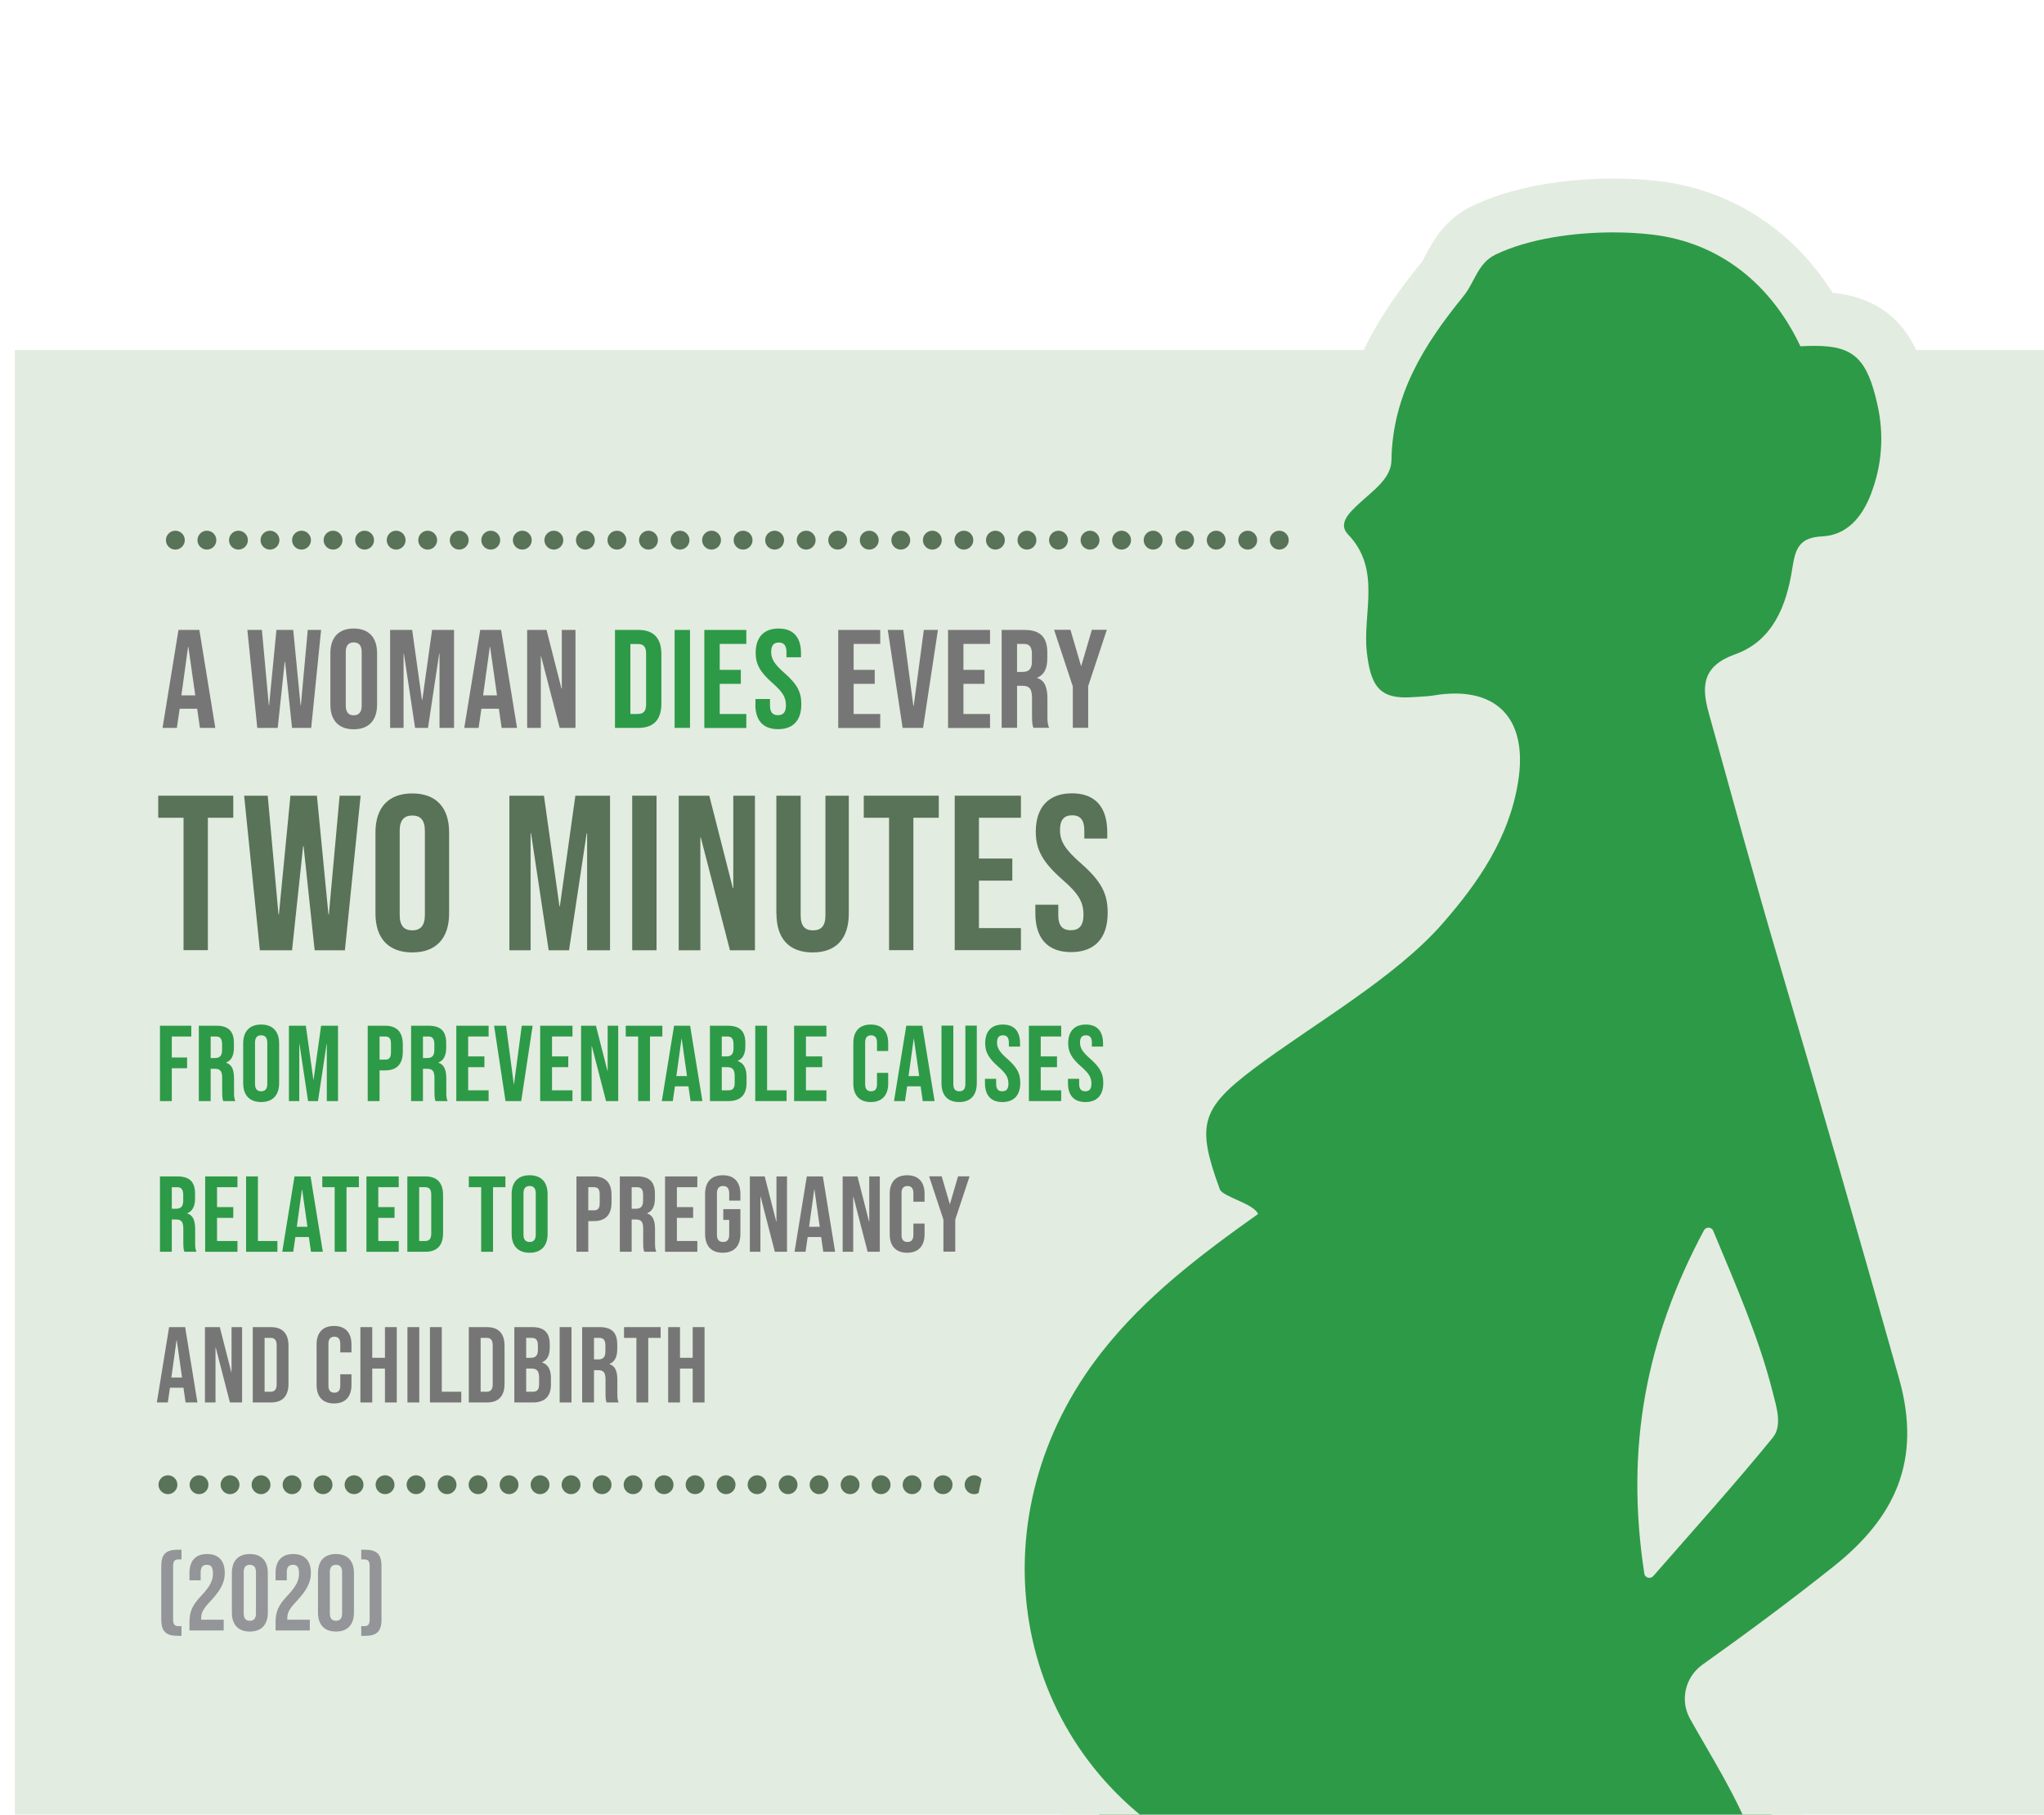 <?xml version="1.0" encoding="UTF-8"?>
<svg id="Layer_2" data-name="Layer 2" xmlns="http://www.w3.org/2000/svg" xmlns:xlink="http://www.w3.org/1999/xlink" viewBox="0 0 189.88 168.58">
  <defs>
    <style>
      .cls-1 {
        fill: #939598;
      }

      .cls-2 {
        fill: #587358;
      }

      .cls-3 {
        stroke-dasharray: 0 0 0 2.93;
      }

      .cls-3, .cls-4, .cls-5 {
        stroke: #587358;
        stroke-linecap: round;
        stroke-linejoin: round;
        stroke-width: 1.75px;
      }

      .cls-3, .cls-4, .cls-5, .cls-6 {
        fill: none;
      }

      .cls-4 {
        stroke-dasharray: 0 0 0 2.88;
      }

      .cls-7 {
        fill: #777677;
      }

      .cls-8 {
        clip-path: url(#clippath);
      }

      .cls-9 {
        fill: #e3ece0;
      }

      .cls-10 {
        fill: #2d9a47;
      }
    </style>
    <clipPath id="clippath">
      <rect class="cls-6" width="188.5" height="168.58"/>
    </clipPath>
  </defs>
  <g id="Layer_2-2" data-name="Layer 2">
    <g>
      <rect class="cls-9" x="1.38" y="32.51" width="188.5" height="136.07"/>
      <g>
        <path class="cls-2" d="M17.06,75.97h-2.36v-2.05h6.97v2.05h-2.36v12.3h-2.26v-12.3Z"/>
        <path class="cls-2" d="M22.7,73.92h2.17l1,11.03h.04l1.07-11.03h2.46l1.07,11.03h.04l1-11.03h1.95l-1.46,14.36h-2.81l-1.03-9.68h-.04l-1.03,9.68h-2.99l-1.46-14.36Z"/>
        <path class="cls-2" d="M34.88,84.87v-7.55c0-2.3,1.21-3.61,3.42-3.61s3.42,1.31,3.42,3.61v7.55c0,2.3-1.21,3.61-3.42,3.61s-3.42-1.31-3.42-3.61Zm4.59,.14v-7.83c0-1.03-.45-1.42-1.17-1.42s-1.17,.39-1.17,1.42v7.83c0,1.03,.45,1.42,1.17,1.42s1.17-.39,1.17-1.42Z"/>
        <path class="cls-2" d="M47.31,73.92h3.22l1.44,10.27h.04l1.44-10.27h3.22v14.36h-2.13v-10.87h-.04l-1.64,10.87h-1.89l-1.64-10.87h-.04v10.87h-1.97v-14.36Z"/>
        <path class="cls-2" d="M58.73,73.92h2.26v14.36h-2.26v-14.36Z"/>
        <path class="cls-2" d="M63.06,73.92h2.83l2.19,8.59h.04v-8.59h2.01v14.36h-2.32l-2.71-10.48h-.04v10.48h-2.01v-14.36Z"/>
        <path class="cls-2" d="M72.12,84.87v-10.95h2.26v11.12c0,1.03,.43,1.39,1.15,1.39s1.15-.37,1.15-1.39v-11.12h2.17v10.95c0,2.3-1.15,3.61-3.36,3.61s-3.36-1.31-3.36-3.61Z"/>
        <path class="cls-2" d="M82.6,75.97h-2.36v-2.05h6.97v2.05h-2.36v12.3h-2.26v-12.3Z"/>
        <path class="cls-2" d="M88.69,73.92h6.15v2.05h-3.9v3.79h3.1v2.05h-3.1v4.41h3.9v2.05h-6.15v-14.36Z"/>
        <path class="cls-2" d="M96.18,84.87v-.82h2.13v.98c0,1.03,.45,1.39,1.17,1.39s1.17-.37,1.17-1.44c0-1.19-.45-1.95-1.93-3.24-1.89-1.66-2.5-2.83-2.5-4.47,0-2.26,1.17-3.57,3.36-3.57s3.28,1.31,3.28,3.61v.59h-2.13v-.74c0-1.03-.41-1.42-1.13-1.42s-1.13,.39-1.13,1.37c0,1.05,.47,1.8,1.95,3.1,1.89,1.66,2.48,2.81,2.48,4.59,0,2.34-1.19,3.65-3.4,3.65s-3.32-1.31-3.32-3.61Z"/>
      </g>
      <g>
        <path class="cls-7" d="M16.58,58.52h1.94l1.48,9.1h-1.43l-.26-1.81v.03h-1.62l-.26,1.78h-1.33l1.48-9.1Zm1.56,6.08l-.64-4.5h-.03l-.62,4.5h1.29Z"/>
        <path class="cls-7" d="M22.95,58.52h1.38l.64,6.99h.03l.68-6.99h1.56l.68,6.99h.03l.64-6.99h1.24l-.92,9.1h-1.78l-.65-6.14h-.03l-.65,6.14h-1.9l-.92-9.1Z"/>
        <path class="cls-7" d="M30.69,65.46v-4.78c0-1.46,.77-2.29,2.17-2.29s2.17,.83,2.17,2.29v4.78c0,1.46-.77,2.29-2.17,2.29s-2.17-.83-2.17-2.29Zm2.91,.09v-4.97c0-.65-.29-.9-.74-.9s-.74,.25-.74,.9v4.97c0,.65,.29,.9,.74,.9s.74-.25,.74-.9Z"/>
        <path class="cls-7" d="M36.25,58.52h2.04l.91,6.51h.03l.91-6.51h2.04v9.1h-1.35v-6.89h-.03l-1.04,6.89h-1.2l-1.04-6.89h-.03v6.89h-1.25v-9.1Z"/>
        <path class="cls-7" d="M44.61,58.52h1.94l1.48,9.1h-1.43l-.26-1.81v.03h-1.62l-.26,1.78h-1.33l1.48-9.1Zm1.56,6.08l-.64-4.5h-.03l-.62,4.5h1.29Z"/>
        <path class="cls-7" d="M48.98,58.52h1.79l1.39,5.45h.03v-5.45h1.27v9.1h-1.47l-1.72-6.64h-.03v6.64h-1.27v-9.1Z"/>
        <path class="cls-10" d="M57.13,58.52h2.18c1.43,0,2.13,.79,2.13,2.25v4.6c0,1.46-.7,2.25-2.13,2.25h-2.18v-9.1Zm2.16,7.8c.46,0,.73-.23,.73-.88v-4.73c0-.65-.27-.88-.73-.88h-.73v6.5h.73Z"/>
        <path class="cls-10" d="M62.67,58.52h1.43v9.1h-1.43v-9.1Z"/>
        <path class="cls-10" d="M65.43,58.52h3.9v1.3h-2.47v2.41h1.96v1.3h-1.96v2.8h2.47v1.3h-3.9v-9.1Z"/>
        <path class="cls-10" d="M70.18,65.46v-.52h1.35v.62c0,.65,.29,.88,.74,.88s.74-.23,.74-.91c0-.75-.29-1.23-1.22-2.05-1.2-1.05-1.59-1.79-1.59-2.83,0-1.43,.74-2.26,2.13-2.26s2.08,.83,2.08,2.29v.38h-1.35v-.47c0-.65-.26-.9-.71-.9s-.71,.25-.71,.87c0,.66,.3,1.14,1.23,1.96,1.2,1.05,1.57,1.78,1.57,2.91,0,1.48-.75,2.31-2.16,2.31s-2.11-.83-2.11-2.29Z"/>
        <path class="cls-7" d="M77.87,58.52h3.9v1.3h-2.47v2.41h1.96v1.3h-1.96v2.8h2.47v1.3h-3.9v-9.1Z"/>
        <path class="cls-7" d="M82.47,58.52h1.44l.94,7.06h.03l.94-7.06h1.31l-1.38,9.1h-1.9l-1.38-9.1Z"/>
        <path class="cls-7" d="M88.07,58.52h3.9v1.3h-2.47v2.41h1.96v1.3h-1.96v2.8h2.47v1.3h-3.9v-9.1Z"/>
        <path class="cls-7" d="M93.05,58.52h2.12c1.48,0,2.12,.69,2.12,2.09v.56c0,.94-.3,1.53-.94,1.79v.03c.72,.22,.95,.9,.95,1.92v1.6c0,.44,.01,.77,.16,1.1h-1.46c-.08-.23-.13-.38-.13-1.12v-1.66c0-.84-.25-1.12-.9-1.12h-.49v3.9h-1.43v-9.1Zm1.95,3.9c.53,0,.86-.23,.86-.96v-.7c0-.65-.22-.94-.73-.94h-.65v2.6h.52Z"/>
        <path class="cls-7" d="M99.65,63.74l-1.73-5.23h1.52l.98,3.34h.03l.98-3.34h1.39l-1.73,5.23v3.87h-1.43v-3.87Z"/>
      </g>
      <g>
        <path class="cls-1" d="M14.98,150.44v-4.94c0-1.12,.44-1.53,1.54-1.53h.34v.9h-.27c-.35,0-.51,.13-.51,.63v4.94c0,.5,.16,.63,.51,.63h.27v.9h-.34c-1.1,0-1.54-.41-1.54-1.53Z"/>
        <path class="cls-1" d="M17.6,150.71c0-1,.28-1.61,1.1-2.47,.84-.89,1.08-1.42,1.08-2.07s-.22-.8-.57-.8-.57,.19-.57,.69v.75h-1.04v-.68c0-1.12,.56-1.76,1.64-1.76s1.64,.64,1.64,1.76c0,.83-.34,1.57-1.36,2.65-.66,.7-.83,1.05-.83,1.54v.15h2.09v1h-3.18v-.76Z"/>
        <path class="cls-1" d="M21.54,149.81v-3.68c0-1.12,.59-1.76,1.67-1.76s1.67,.64,1.67,1.76v3.68c0,1.12-.59,1.76-1.67,1.76s-1.67-.64-1.67-1.76Zm2.24,.07v-3.82c0-.5-.22-.69-.57-.69s-.57,.19-.57,.69v3.82c0,.5,.22,.69,.57,.69s.57-.19,.57-.69Z"/>
        <path class="cls-1" d="M25.6,150.71c0-1,.28-1.61,1.1-2.47,.84-.89,1.08-1.42,1.08-2.07s-.22-.8-.57-.8-.57,.19-.57,.69v.75h-1.04v-.68c0-1.12,.56-1.76,1.64-1.76s1.64,.64,1.64,1.76c0,.83-.34,1.57-1.36,2.65-.66,.7-.83,1.05-.83,1.54v.15h2.09v1h-3.18v-.76Z"/>
        <path class="cls-1" d="M29.54,149.81v-3.68c0-1.12,.59-1.76,1.67-1.76s1.67,.64,1.67,1.76v3.68c0,1.12-.59,1.76-1.67,1.76s-1.67-.64-1.67-1.76Zm2.24,.07v-3.82c0-.5-.22-.69-.57-.69s-.57,.19-.57,.69v3.82c0,.5,.22,.69,.57,.69s.57-.19,.57-.69Z"/>
        <path class="cls-1" d="M33.56,151.07h.27c.35,0,.51-.13,.51-.63v-4.94c0-.5-.16-.63-.51-.63h-.27v-.9h.34c1.1,0,1.54,.41,1.54,1.53v4.94c0,1.12-.44,1.53-1.54,1.53h-.34v-.9Z"/>
      </g>
      <g>
        <path class="cls-10" d="M14.86,95.29h2.91v1h-1.81v1.95h1.42v1h-1.42v3.05h-1.1v-7Z"/>
        <path class="cls-10" d="M18.47,95.29h1.63c1.14,0,1.63,.53,1.63,1.61v.43c0,.72-.23,1.18-.72,1.38v.02c.55,.17,.73,.69,.73,1.48v1.23c0,.34,.01,.59,.12,.85h-1.12c-.06-.18-.1-.29-.1-.86v-1.28c0-.65-.19-.86-.69-.86h-.38v3h-1.1v-7Zm1.5,3c.41,0,.66-.18,.66-.74v-.54c0-.5-.17-.72-.56-.72h-.5v2h.4Z"/>
        <path class="cls-10" d="M22.59,100.62v-3.68c0-1.12,.59-1.76,1.67-1.76s1.67,.64,1.67,1.76v3.68c0,1.12-.59,1.76-1.67,1.76s-1.67-.64-1.67-1.76Zm2.24,.07v-3.82c0-.5-.22-.69-.57-.69s-.57,.19-.57,.69v3.82c0,.5,.22,.69,.57,.69s.57-.19,.57-.69Z"/>
        <path class="cls-10" d="M26.84,95.29h1.57l.7,5.01h.02l.7-5.01h1.57v7h-1.04v-5.3h-.02l-.8,5.3h-.92l-.8-5.3h-.02v5.3h-.96v-7Z"/>
        <path class="cls-10" d="M34.16,95.29h1.62c1.1,0,1.64,.61,1.64,1.73v.69c0,1.12-.54,1.73-1.64,1.73h-.52v2.85h-1.1v-7Zm1.62,3.15c.35,0,.54-.16,.54-.66v-.83c0-.5-.19-.66-.54-.66h-.52v2.15h.52Z"/>
        <path class="cls-10" d="M38.19,95.29h1.63c1.14,0,1.63,.53,1.63,1.61v.43c0,.72-.23,1.18-.72,1.38v.02c.55,.17,.73,.69,.73,1.48v1.23c0,.34,0,.59,.12,.85h-1.12c-.06-.18-.1-.29-.1-.86v-1.28c0-.65-.19-.86-.69-.86h-.38v3h-1.1v-7Zm1.5,3c.41,0,.66-.18,.66-.74v-.54c0-.5-.17-.72-.56-.72h-.5v2h.4Z"/>
        <path class="cls-10" d="M42.39,95.29h3v1h-1.9v1.85h1.51v1h-1.51v2.15h1.9v1h-3v-7Z"/>
        <path class="cls-10" d="M45.9,95.29h1.11l.72,5.43h.02l.72-5.43h1.01l-1.06,7h-1.46l-1.06-7Z"/>
        <path class="cls-10" d="M50.18,95.29h3v1h-1.9v1.85h1.51v1h-1.51v2.15h1.9v1h-3v-7Z"/>
        <path class="cls-10" d="M53.98,95.29h1.38l1.07,4.19h.02v-4.19h.98v7h-1.13l-1.32-5.11h-.02v5.11h-.98v-7Z"/>
        <path class="cls-10" d="M59.28,96.29h-1.15v-1h3.4v1h-1.15v6h-1.1v-6Z"/>
        <path class="cls-10" d="M62.62,95.29h1.49l1.14,7h-1.1l-.2-1.39v.02h-1.25l-.2,1.37h-1.02l1.14-7Zm1.2,4.68l-.49-3.46h-.02l-.48,3.46h.99Z"/>
        <path class="cls-10" d="M65.95,95.29h1.66c1.14,0,1.63,.53,1.63,1.61v.28c0,.72-.22,1.17-.71,1.37v.02c.59,.2,.82,.72,.82,1.46v.6c0,1.08-.57,1.66-1.67,1.66h-1.73v-7Zm1.53,2.85c.41,0,.66-.18,.66-.74v-.39c0-.5-.17-.72-.56-.72h-.53v1.85h.43Zm.2,3.15c.37,0,.57-.17,.57-.69v-.61c0-.65-.21-.85-.71-.85h-.49v2.15h.63Z"/>
        <path class="cls-10" d="M70.16,95.29h1.1v6h1.81v1h-2.91v-7Z"/>
        <path class="cls-10" d="M73.77,95.29h3v1h-1.9v1.85h1.51v1h-1.51v2.15h1.9v1h-3v-7Z"/>
        <path class="cls-10" d="M79.27,100.66v-3.76c0-1.08,.56-1.72,1.62-1.72s1.62,.64,1.62,1.72v.74h-1.04v-.81c0-.46-.22-.65-.55-.65s-.55,.19-.55,.65v3.91c0,.46,.22,.64,.55,.64s.55-.18,.55-.64v-1.07h1.04v.99c0,1.08-.56,1.72-1.62,1.72s-1.62-.64-1.62-1.72Z"/>
        <path class="cls-10" d="M84.19,95.29h1.49l1.14,7h-1.1l-.2-1.39v.02h-1.25l-.2,1.37h-1.02l1.14-7Zm1.2,4.68l-.49-3.46h-.02l-.48,3.46h.99Z"/>
        <path class="cls-10" d="M87.46,100.62v-5.34h1.1v5.42c0,.5,.21,.68,.56,.68s.56-.18,.56-.68v-5.42h1.06v5.34c0,1.12-.56,1.76-1.64,1.76s-1.64-.64-1.64-1.76Z"/>
        <path class="cls-10" d="M91.5,100.62v-.4h1.04v.48c0,.5,.22,.68,.57,.68s.57-.18,.57-.7c0-.58-.22-.95-.94-1.58-.92-.81-1.22-1.38-1.22-2.18,0-1.1,.57-1.74,1.64-1.74s1.6,.64,1.6,1.76v.29h-1.04v-.36c0-.5-.2-.69-.55-.69s-.55,.19-.55,.67c0,.51,.23,.88,.95,1.51,.92,.81,1.21,1.37,1.21,2.24,0,1.14-.58,1.78-1.66,1.78s-1.62-.64-1.62-1.76Z"/>
        <path class="cls-10" d="M95.58,95.29h3v1h-1.9v1.85h1.51v1h-1.51v2.15h1.9v1h-3v-7Z"/>
        <path class="cls-10" d="M99.21,100.62v-.4h1.04v.48c0,.5,.22,.68,.57,.68s.57-.18,.57-.7c0-.58-.22-.95-.94-1.58-.92-.81-1.22-1.38-1.22-2.18,0-1.1,.57-1.74,1.64-1.74s1.6,.64,1.6,1.76v.29h-1.04v-.36c0-.5-.2-.69-.55-.69s-.55,.19-.55,.67c0,.51,.23,.88,.95,1.51,.92,.81,1.21,1.37,1.21,2.24,0,1.14-.58,1.78-1.66,1.78s-1.62-.64-1.62-1.76Z"/>
        <path class="cls-10" d="M14.86,109.29h1.63c1.14,0,1.63,.53,1.63,1.61v.43c0,.72-.23,1.18-.72,1.38v.02c.55,.17,.73,.69,.73,1.48v1.23c0,.34,0,.59,.12,.85h-1.12c-.06-.18-.1-.29-.1-.86v-1.28c0-.65-.19-.86-.69-.86h-.38v3h-1.1v-7Zm1.5,3c.41,0,.66-.18,.66-.74v-.54c0-.5-.17-.72-.56-.72h-.5v2h.4Z"/>
        <path class="cls-10" d="M19.06,109.29h3v1h-1.9v1.85h1.51v1h-1.51v2.15h1.9v1h-3v-7Z"/>
        <path class="cls-10" d="M22.86,109.29h1.1v6h1.81v1h-2.91v-7Z"/>
        <path class="cls-10" d="M27.36,109.29h1.49l1.14,7h-1.1l-.2-1.39v.02h-1.25l-.2,1.37h-1.02l1.14-7Zm1.2,4.68l-.49-3.46h-.02l-.48,3.46h.99Z"/>
        <path class="cls-10" d="M31.09,110.29h-1.15v-1h3.4v1h-1.15v6h-1.1v-6Z"/>
        <path class="cls-10" d="M34.04,109.29h3v1h-1.9v1.85h1.51v1h-1.51v2.15h1.9v1h-3v-7Z"/>
        <path class="cls-10" d="M37.84,109.29h1.68c1.1,0,1.64,.61,1.64,1.73v3.54c0,1.12-.54,1.73-1.64,1.73h-1.68v-7Zm1.66,6c.35,0,.56-.18,.56-.68v-3.64c0-.5-.21-.68-.56-.68h-.56v5h.56Z"/>
        <path class="cls-10" d="M44.7,110.29h-1.15v-1h3.4v1h-1.15v6h-1.1v-6Z"/>
        <path class="cls-10" d="M47.53,114.62v-3.68c0-1.12,.59-1.76,1.67-1.76s1.67,.64,1.67,1.76v3.68c0,1.12-.59,1.76-1.67,1.76s-1.67-.64-1.67-1.76Zm2.24,.07v-3.82c0-.5-.22-.69-.57-.69s-.57,.19-.57,.69v3.82c0,.5,.22,.69,.57,.69s.57-.19,.57-.69Z"/>
        <path class="cls-7" d="M53.55,109.29h1.62c1.1,0,1.64,.61,1.64,1.73v.69c0,1.12-.54,1.73-1.64,1.73h-.52v2.85h-1.1v-7Zm1.62,3.15c.35,0,.54-.16,.54-.66v-.83c0-.5-.19-.66-.54-.66h-.52v2.15h.52Z"/>
        <path class="cls-7" d="M57.58,109.29h1.63c1.14,0,1.63,.53,1.63,1.61v.43c0,.72-.23,1.18-.72,1.38v.02c.55,.17,.73,.69,.73,1.48v1.23c0,.34,0,.59,.12,.85h-1.12c-.06-.18-.1-.29-.1-.86v-1.28c0-.65-.19-.86-.69-.86h-.38v3h-1.1v-7Zm1.5,3c.41,0,.66-.18,.66-.74v-.54c0-.5-.17-.72-.56-.72h-.5v2h.4Z"/>
        <path class="cls-7" d="M61.78,109.29h3v1h-1.9v1.85h1.51v1h-1.51v2.15h1.9v1h-3v-7Z"/>
        <path class="cls-7" d="M65.5,114.62v-3.68c0-1.12,.56-1.76,1.64-1.76s1.64,.64,1.64,1.76v.6h-1.04v-.67c0-.5-.22-.69-.57-.69s-.57,.19-.57,.69v3.83c0,.5,.22,.68,.57,.68s.57-.18,.57-.68v-1.37h-.55v-1h1.59v2.29c0,1.12-.56,1.76-1.64,1.76s-1.64-.64-1.64-1.76Z"/>
        <path class="cls-7" d="M69.66,109.29h1.38l1.07,4.19h.02v-4.19h.98v7h-1.13l-1.32-5.11h-.02v5.11h-.98v-7Z"/>
        <path class="cls-7" d="M74.95,109.29h1.49l1.14,7h-1.1l-.2-1.39v.02h-1.25l-.2,1.37h-1.02l1.14-7Zm1.2,4.68l-.49-3.46h-.02l-.48,3.46h.99Z"/>
        <path class="cls-7" d="M78.28,109.29h1.38l1.07,4.19h.02v-4.19h.98v7h-1.13l-1.32-5.11h-.02v5.11h-.98v-7Z"/>
        <path class="cls-7" d="M82.65,114.66v-3.76c0-1.08,.56-1.72,1.62-1.72s1.62,.64,1.62,1.72v.74h-1.04v-.81c0-.46-.22-.65-.55-.65s-.55,.19-.55,.65v3.91c0,.46,.22,.64,.55,.64s.55-.18,.55-.64v-1.07h1.04v.99c0,1.08-.56,1.72-1.62,1.72s-1.62-.64-1.62-1.72Z"/>
        <path class="cls-7" d="M87.64,113.3l-1.33-4.02h1.17l.75,2.57h.02l.75-2.57h1.07l-1.33,4.02v2.98h-1.1v-2.98Z"/>
        <path class="cls-7" d="M15.71,123.29h1.49l1.14,7h-1.1l-.2-1.39v.02h-1.25l-.2,1.37h-1.02l1.14-7Zm1.2,4.68l-.49-3.46h-.02l-.48,3.46h.99Z"/>
        <path class="cls-7" d="M19.04,123.29h1.38l1.07,4.19h.02v-4.19h.98v7h-1.13l-1.32-5.11h-.02v5.11h-.98v-7Z"/>
        <path class="cls-7" d="M23.48,123.29h1.68c1.1,0,1.64,.61,1.64,1.73v3.54c0,1.12-.54,1.73-1.64,1.73h-1.68v-7Zm1.66,6c.35,0,.56-.18,.56-.68v-3.64c0-.5-.21-.68-.56-.68h-.56v5h.56Z"/>
        <path class="cls-7" d="M29.41,128.66v-3.76c0-1.08,.56-1.72,1.62-1.72s1.62,.64,1.62,1.72v.74h-1.04v-.81c0-.46-.22-.65-.55-.65s-.55,.19-.55,.65v3.91c0,.46,.22,.64,.55,.64s.55-.18,.55-.64v-1.07h1.04v.99c0,1.08-.56,1.72-1.62,1.72s-1.62-.64-1.62-1.72Z"/>
        <path class="cls-7" d="M33.48,123.29h1.1v2.85h1.18v-2.85h1.1v7h-1.1v-3.15h-1.18v3.15h-1.1v-7Z"/>
        <path class="cls-7" d="M37.85,123.29h1.1v7h-1.1v-7Z"/>
        <path class="cls-7" d="M39.94,123.29h1.1v6h1.81v1h-2.91v-7Z"/>
        <path class="cls-7" d="M43.55,123.29h1.68c1.1,0,1.64,.61,1.64,1.73v3.54c0,1.12-.54,1.73-1.64,1.73h-1.68v-7Zm1.66,6c.35,0,.56-.18,.56-.68v-3.64c0-.5-.21-.68-.56-.68h-.56v5h.56Z"/>
        <path class="cls-7" d="M47.78,123.29h1.66c1.14,0,1.63,.53,1.63,1.61v.28c0,.72-.22,1.17-.71,1.37v.02c.59,.2,.82,.72,.82,1.46v.6c0,1.08-.57,1.66-1.67,1.66h-1.73v-7Zm1.53,2.85c.41,0,.66-.18,.66-.74v-.39c0-.5-.17-.72-.56-.72h-.53v1.85h.43Zm.2,3.15c.37,0,.57-.17,.57-.69v-.61c0-.65-.21-.85-.71-.85h-.49v2.15h.63Z"/>
        <path class="cls-7" d="M51.99,123.29h1.1v7h-1.1v-7Z"/>
        <path class="cls-7" d="M54.08,123.29h1.63c1.14,0,1.63,.53,1.63,1.61v.43c0,.72-.23,1.18-.72,1.38v.02c.55,.17,.73,.69,.73,1.48v1.23c0,.34,0,.59,.12,.85h-1.12c-.06-.18-.1-.29-.1-.86v-1.28c0-.65-.19-.86-.69-.86h-.38v3h-1.1v-7Zm1.5,3c.41,0,.66-.18,.66-.74v-.54c0-.5-.17-.72-.56-.72h-.5v2h.4Z"/>
        <path class="cls-7" d="M59.12,124.29h-1.15v-1h3.4v1h-1.15v6h-1.1v-6Z"/>
        <path class="cls-7" d="M62.07,123.29h1.1v2.85h1.18v-2.85h1.1v7h-1.1v-3.15h-1.18v3.15h-1.1v-7Z"/>
      </g>
      <g>
        <line class="cls-5" x1="16.29" y1="50.18" x2="16.29" y2="50.18"/>
        <line class="cls-3" x1="19.22" y1="50.18" x2="134.87" y2="50.18"/>
        <line class="cls-5" x1="136.33" y1="50.18" x2="136.33" y2="50.18"/>
      </g>
      <g>
        <line class="cls-5" x1="15.6" y1="137.93" x2="15.6" y2="137.93"/>
        <line class="cls-4" x1="18.49" y1="137.93" x2="100.64" y2="137.93"/>
        <line class="cls-5" x1="102.08" y1="137.93" x2="102.08" y2="137.93"/>
      </g>
      <g class="cls-8">
        <g>
          <path class="cls-10" d="M117.49,189.32c-1.64,0-3.18-.73-4.22-2-1.04-1.27-1.45-2.92-1.13-4.53l.02-.12c.58-2.89,1.04-5.15,1.51-6.85-2.06-.74-4.17-1.66-6.18-2.96-7.75-5-12.86-12.7-14.37-21.68-1.57-9.35,1.05-19.21,7.19-27.06,3.49-4.46,7.74-7.99,12-11.15-.6-.39-1.1-.88-1.37-1.62-2.58-7.05-1.82-9.68,4.05-14.1,1.66-1.25,3.5-2.5,5.44-3.82,4.31-2.94,8.77-5.97,11.64-9.24,2.75-3.14,5.68-7.01,6.47-11.96,.31-1.96,.1-3.5-.61-4.33-.55-.64-1.49-.97-2.79-.97-.49,0-1.02,.05-1.59,.14-.54,.09-1.06,.12-1.52,.14-.18,.01-.36,.02-.53,.03-.34,.03-.67,.04-.97,.04-5.34,0-5.85-4.53-6.07-6.46-.15-1.33-.06-2.61,.03-3.86,.19-2.65,.23-4.21-1.1-5.59-.92-.95-1.09-1.96-1.07-2.65,.04-1.76,1.35-2.99,2.14-3.72,.26-.24,.53-.48,.81-.72,.46-.4,1.43-1.24,1.46-1.55,.11-7.06,3.54-12.24,7.23-16.78,.23-.29,.44-.67,.68-1.12,.58-1.1,1.38-2.6,3.24-3.48,4.19-1.98,9.29-2.28,11.96-2.28,1.36,0,2.67,.07,3.91,.22,6.44,.75,11.72,4.39,15.01,10.32,5.34,.06,7.06,2.87,8.08,7.38,.75,3.33,.51,6.63-.71,9.83-1.31,3.41-3.7,5.36-6.73,5.5-.11,0-.19,.01-.26,.02-.07,.28-.14,.71-.17,.88-.3,1.95-1.22,7.87-6.92,9.9-1.24,.44-1.44,.51-.9,2.45l1.48,5.34c1.65,5.94,3.35,12.08,5.12,18.09,3.79,12.82,7.52,25.74,11.07,38.41,2.28,8.13,.07,14.52-6.98,20.1-3.75,2.97-7.75,5.97-12.26,9.18-.58,.41-.75,1.17-.42,1.78,.45,.81,.92,1.62,1.4,2.44,1.62,2.8,3.3,5.7,4.51,8.84,1.74,4.51,2.17,9.57,2.52,13.63,.13,1.52-.39,3.05-1.42,4.17-1.03,1.12-2.49,1.76-4.01,1.76h-44.68Zm41.06-69.88c-3.12,7.12-4.37,14.23-3.85,21.88,2.8-3.18,5.45-6.2,7.95-9.27,.04-.35-.19-1.22-.33-1.75l-.11-.43c-.89-3.5-2.17-6.82-3.66-10.43Z"/>
          <path class="cls-9" d="M149.84,21.59c1.27,0,2.5,.07,3.62,.2,6.35,.74,11.1,4.67,13.79,10.38,.47-.03,.92-.04,1.33-.04,3.66,0,4.87,1.24,5.82,5.43,.64,2.84,.44,5.66-.61,8.37-.8,2.08-2.2,3.79-4.51,3.9-2.22,.1-2.51,1.24-2.79,3.02-.53,3.41-1.81,6.69-5.29,7.93-3.09,1.1-3.15,3-2.46,5.47,2.18,7.83,4.31,15.67,6.62,23.46,3.77,12.77,7.46,25.56,11.06,38.37,2.16,7.69-.45,12.97-6.12,17.47-3.96,3.15-8.03,6.17-12.15,9.1-1.61,1.15-2.11,3.31-1.15,5.03,1.98,3.53,4.27,7.11,5.76,10.96,1.57,4.06,1.99,8.63,2.36,12.94,.15,1.73-1.2,3.22-2.94,3.22h-44.68c-1.86,0-3.26-1.71-2.9-3.53,.77-3.83,1.51-7.57,2.3-9.02-2.98-.94-5.62-1.94-8.03-3.49-15.27-9.85-18.19-30.25-6.56-45.1,4.08-5.22,9.27-9.12,14.56-12.88-.39-.97-3.3-1.6-3.55-2.29-2.19-5.97-1.79-7.48,3.2-11.24,5.35-4.02,13.04-8.38,17.45-13.41,3.37-3.84,6.23-8.01,7.06-13.22,.83-5.21-1.39-8.19-5.87-8.19-.62,0-1.29,.06-2,.18-.61,.1-1.23,.1-1.84,.15-.27,.02-.53,.03-.77,.03-2.47,0-3.24-1.2-3.58-4.24-.4-3.58,1.39-7.66-1.75-10.91-.96-1,.16-2.04,.98-2.81,1.26-1.19,3.03-2.34,3.06-4.05,.09-6.09,3.01-10.74,6.67-15.24,1.1-1.35,1.33-3.1,3.04-3.91,3.04-1.44,7.16-2.04,10.89-2.04m3.37,124.99c.13,0,.25-.05,.35-.16,4.05-4.63,7.68-8.66,11.1-12.86,.92-1.13,.35-2.84-.02-4.3-1.27-4.99-3.32-9.67-5.51-14.92-.08-.19-.26-.29-.44-.29-.16,0-.33,.08-.42,.25-5.38,10.05-7.33,20.19-5.54,31.88,.04,.25,.25,.4,.47,.4m-3.37-129.99s0,0,0,0c-2.88,0-8.4,.33-13.03,2.52-2.61,1.23-3.71,3.32-4.37,4.57-.14,.26-.32,.61-.41,.71-3.65,4.49-7.39,10.05-7.76,17.46-.2,.18-.44,.4-.63,.56-.3,.26-.6,.52-.87,.78-.93,.87-2.86,2.67-2.93,5.48-.04,1.64,.59,3.22,1.77,4.45,.52,.54,.59,1.16,.41,3.68-.09,1.29-.2,2.76-.03,4.32,.8,7.18,5.09,8.68,8.55,8.68,.37,0,.76-.02,1.17-.05,.16-.01,.32-.02,.48-.03,.49-.03,1.1-.06,1.78-.17,.43-.07,.83-.11,1.18-.11,.53,0,.8,.08,.9,.12,.1,.22,.25,.95,.03,2.28-.55,3.44-2.31,6.64-5.88,10.71-2.66,3.03-6.99,5.98-11.17,8.82-1.97,1.34-3.82,2.6-5.53,3.89-6.75,5.08-7.85,8.88-4.89,16.95,.04,.12,.09,.23,.14,.34-3.69,2.86-7.3,6.09-10.39,10.03-6.58,8.4-9.38,18.98-7.69,29.02,1.63,9.68,7.13,17.97,15.48,23.36,1.51,.97,3.05,1.74,4.58,2.39-.32,1.39-.64,3-1.01,4.85l-.02,.1c-.47,2.35,.13,4.75,1.65,6.6,1.52,1.85,3.76,2.91,6.15,2.91h44.68c2.22,0,4.35-.94,5.85-2.57,1.51-1.64,2.26-3.85,2.07-6.07-.36-4.22-.8-9.47-2.68-14.32-1.28-3.32-3.01-6.31-4.68-9.19-.29-.51-.59-1.01-.87-1.52,4.21-3.02,7.99-5.86,11.54-8.67,7.82-6.21,10.39-13.64,7.83-22.74-3.56-12.67-7.29-25.6-11.08-38.44-1.77-5.98-3.47-12.11-5.11-18.03-.47-1.69-.94-3.38-1.41-5.07,4.03-1.73,6.59-5.29,7.63-10.62,3.22-.76,5.78-3.18,7.19-6.85,1.41-3.67,1.69-7.46,.82-11.28-.97-4.26-2.82-8.6-9.05-9.24-3.71-5.87-9.47-9.6-16.18-10.38-1.34-.16-2.75-.23-4.2-.23h0Zm7.38,118.06c.21-2.72,.68-5.38,1.41-8.03,.44,1.29,.83,2.57,1.16,3.87l.12,.45c.03,.12,.07,.26,.1,.4-.91,1.1-1.84,2.2-2.79,3.31h0Z"/>
        </g>
      </g>
    </g>
  </g>
</svg>